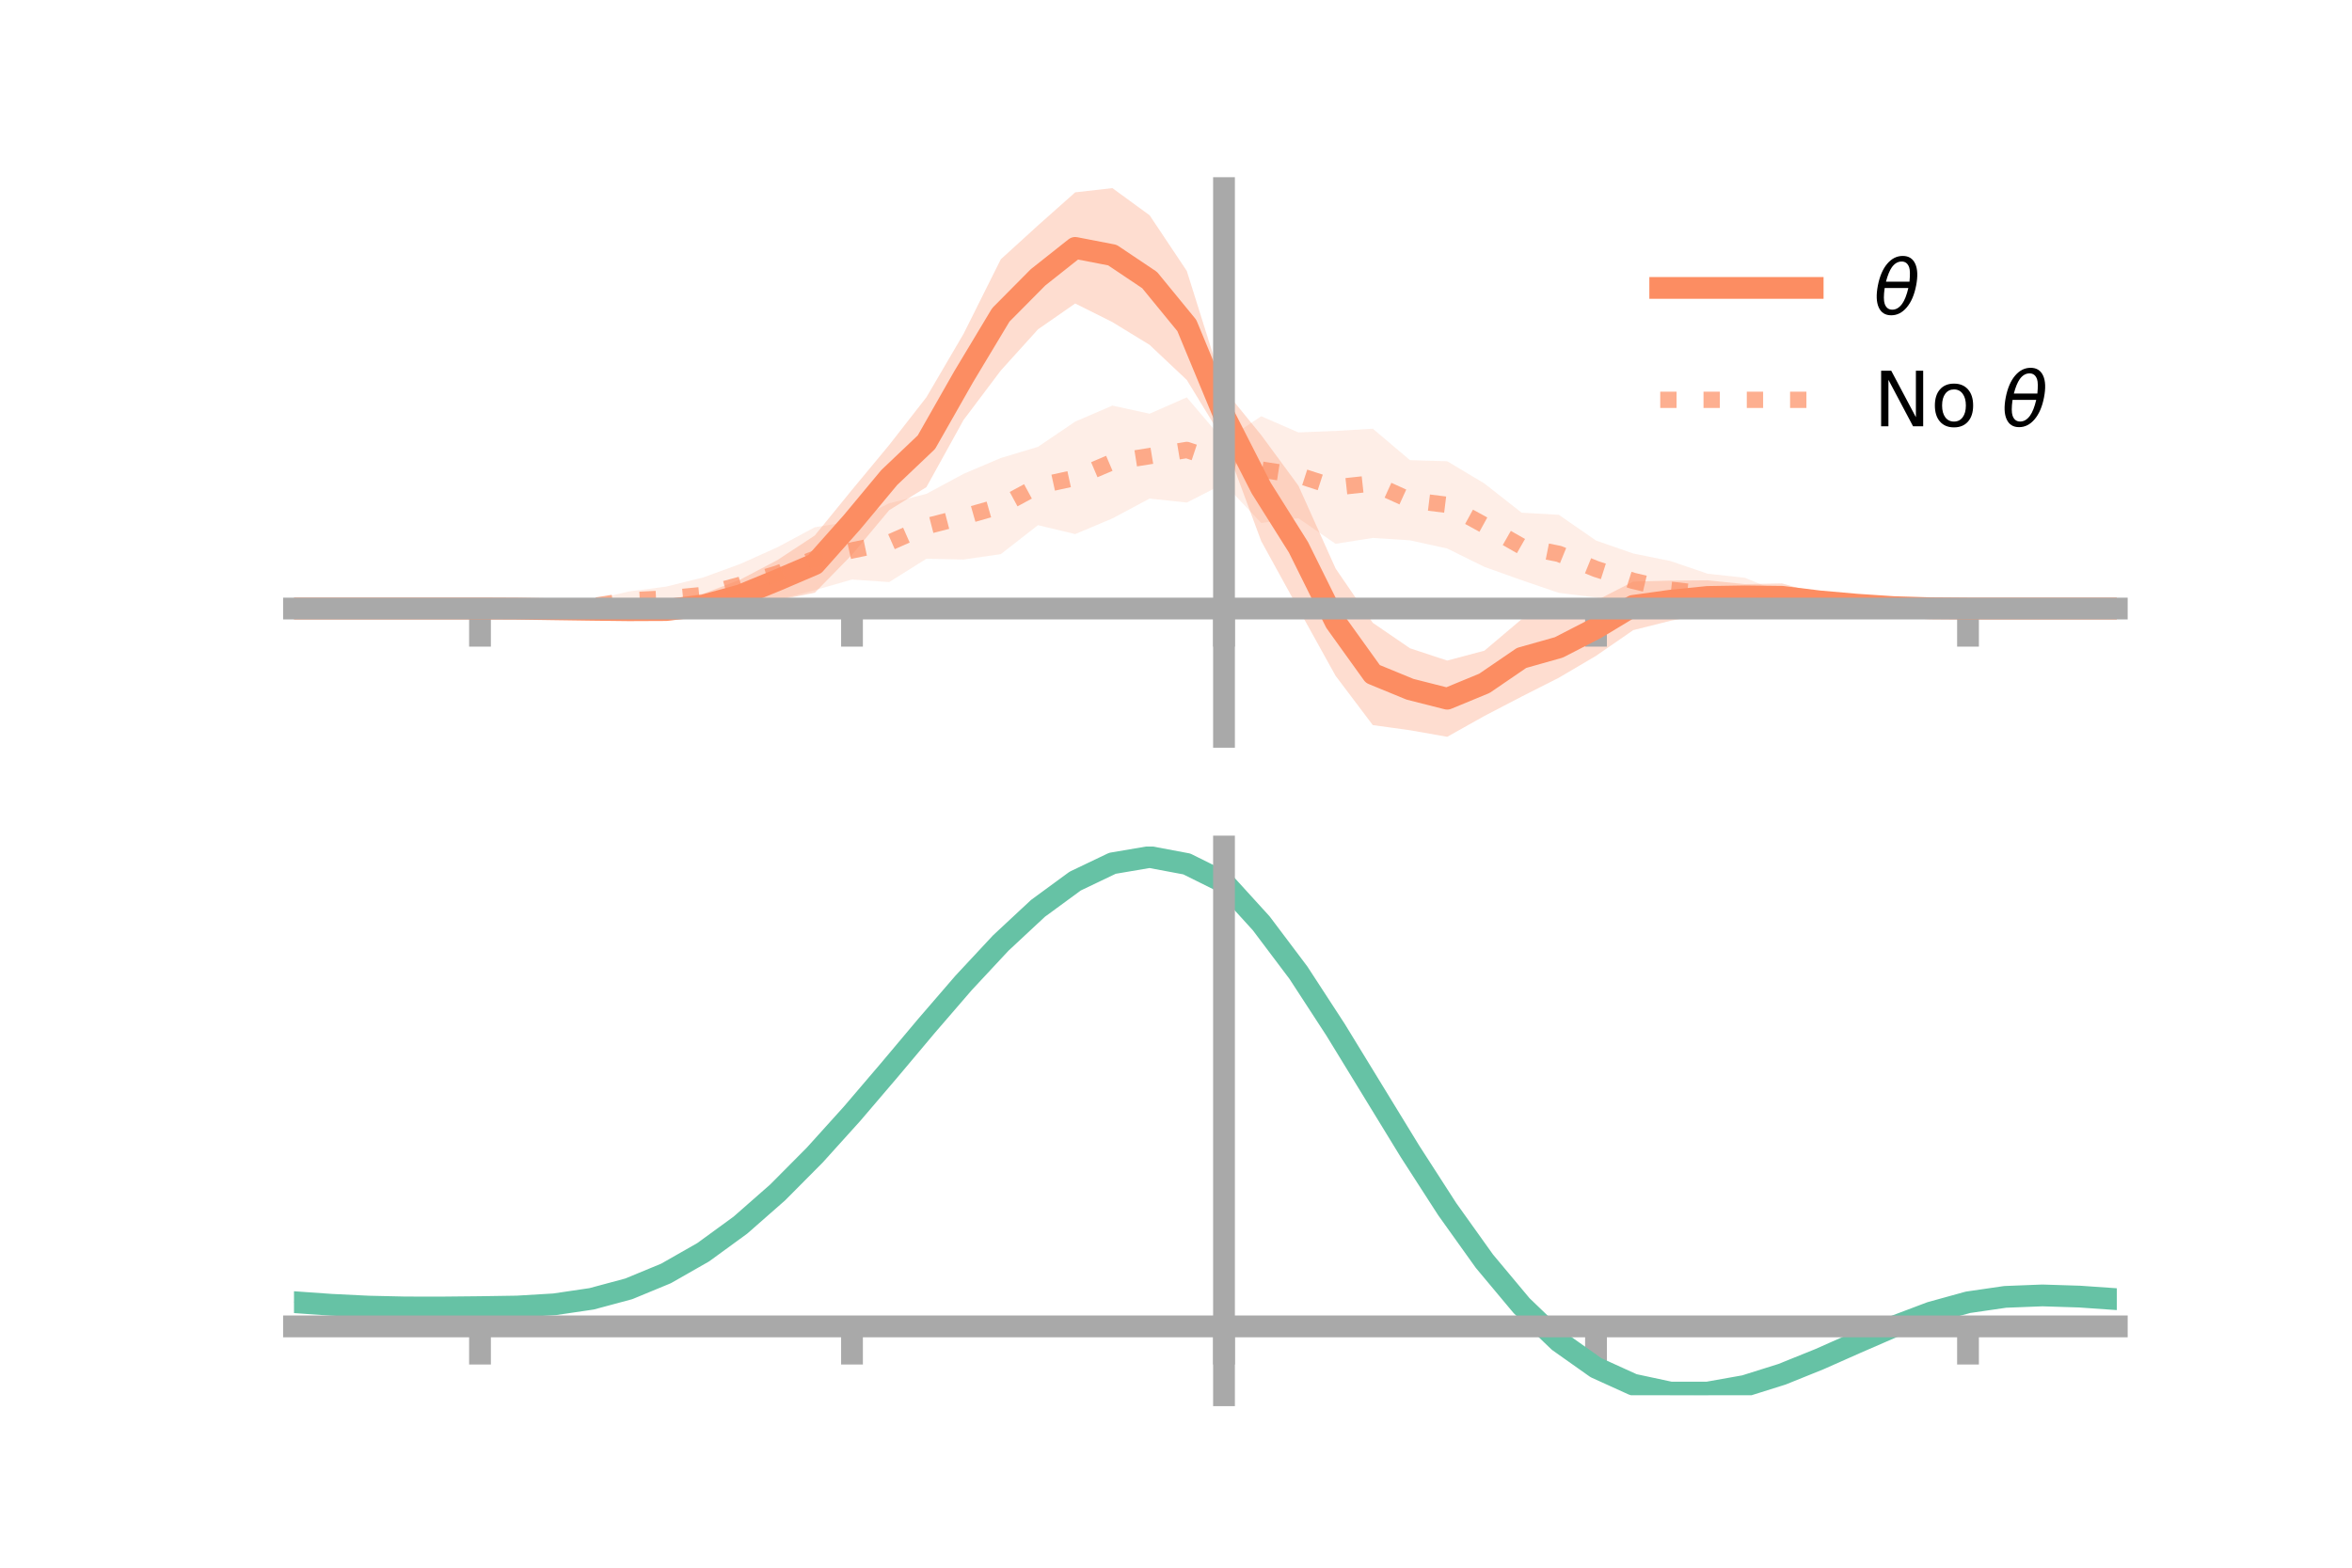 <?xml version="1.0" encoding="utf-8" standalone="no"?>
<!DOCTYPE svg PUBLIC "-//W3C//DTD SVG 1.1//EN"
  "http://www.w3.org/Graphics/SVG/1.1/DTD/svg11.dtd">
<!-- Created with matplotlib (https://matplotlib.org/) -->
<svg height="144pt" version="1.1" viewBox="0 0 216 144" width="216pt" xmlns="http://www.w3.org/2000/svg" xmlns:xlink="http://www.w3.org/1999/xlink">
 <defs>
  <style type="text/css">*{stroke-linecap:butt;stroke-linejoin:round;}</style>
 </defs>
 <g id="figure_1">
  <g id="patch_1">
   <path d="M 0 144 
L 216 144 
L 216 0 
L 0 0 
z
" style="fill:none;"/>
  </g>
  <g id="axes_1">
   <g id="patch_2">
    <path d="M 27 67.68 
L 194.4 67.68 
L 194.4 17.28 
L 27 17.28 
z
" style="fill:none;"/>
   </g>
   <g id="PolyCollection_1">
    <path clip-path="url(#p8e4082f97d)" d="M 27 55.896 
L 27 55.896 
L 30.416 55.896 
L 33.833 55.896 
L 37.249 55.896 
L 40.665 55.896 
L 44.082 55.896 
L 47.498 55.84 
L 50.914 55.724 
L 54.331 55.602 
L 57.747 55.479 
L 61.163 55.05 
L 64.58 54.537 
L 67.996 53.235 
L 71.412 51.434 
L 74.829 49.185 
L 78.245 44.993 
L 81.661 40.873 
L 85.078 36.49 
L 88.494 30.658 
L 91.91 23.816 
L 95.327 20.704 
L 98.743 17.668 
L 102.159 17.28 
L 105.576 19.773 
L 108.992 24.889 
L 112.408 35.767 
L 115.824 39.962 
L 119.241 44.609 
L 122.657 52.22 
L 126.073 57.209 
L 129.49 59.548 
L 132.906 60.676 
L 136.322 59.77 
L 139.739 56.88 
L 143.155 56.682 
L 146.571 55.179 
L 149.988 53.421 
L 153.404 53.333 
L 156.82 53.305 
L 160.237 53.655 
L 163.653 53.592 
L 167.069 54.551 
L 170.486 55.048 
L 173.902 55.413 
L 177.318 55.756 
L 180.735 55.896 
L 184.151 55.896 
L 187.567 55.896 
L 190.984 55.896 
L 194.4 55.896 
L 194.4 55.896 
L 194.4 55.896 
L 190.984 55.896 
L 187.567 55.896 
L 184.151 55.896 
L 180.735 55.896 
L 177.318 55.984 
L 173.902 56.119 
L 170.486 56.032 
L 167.069 55.926 
L 163.653 56.046 
L 160.237 55.902 
L 156.82 56.361 
L 153.404 57.024 
L 149.988 57.883 
L 146.571 60.244 
L 143.155 62.256 
L 139.739 63.986 
L 136.322 65.765 
L 132.906 67.68 
L 129.49 67.076 
L 126.073 66.604 
L 122.657 62.078 
L 119.241 55.916 
L 115.824 49.699 
L 112.408 40.498 
L 108.992 34.901 
L 105.576 31.678 
L 102.159 29.586 
L 98.743 27.875 
L 95.327 30.251 
L 91.91 34.033 
L 88.494 38.569 
L 85.078 44.747 
L 81.661 46.861 
L 78.245 50.952 
L 74.829 54.445 
L 71.412 55.126 
L 67.996 56.129 
L 64.58 56.698 
L 61.163 57.024 
L 57.747 56.624 
L 54.331 56.423 
L 50.914 56.202 
L 47.498 55.984 
L 44.082 55.896 
L 40.665 55.896 
L 37.249 55.896 
L 33.833 55.896 
L 30.416 55.896 
L 27 55.896 
z
" style="fill:#fc8d62;fill-opacity:0.3;"/>
   </g>
   <g id="PolyCollection_2">
    <path clip-path="url(#p8e4082f97d)" d="M 27 55.896 
L 27 55.896 
L 30.416 55.896 
L 33.833 55.896 
L 37.249 55.896 
L 40.665 55.896 
L 44.082 55.896 
L 47.498 55.782 
L 50.914 55.554 
L 54.331 55.138 
L 57.747 54.33 
L 61.163 53.886 
L 64.58 53.042 
L 67.996 51.797 
L 71.412 50.261 
L 74.829 48.43 
L 78.245 47.883 
L 81.661 46.229 
L 85.078 45.363 
L 88.494 43.524 
L 91.91 42.07 
L 95.327 41.041 
L 98.743 38.726 
L 102.159 37.256 
L 105.576 38.001 
L 108.992 36.5 
L 112.408 40.52 
L 115.824 38.232 
L 119.241 39.72 
L 122.657 39.584 
L 126.073 39.379 
L 129.49 42.268 
L 132.906 42.367 
L 136.322 44.409 
L 139.739 47.093 
L 143.155 47.286 
L 146.571 49.65 
L 149.988 50.841 
L 153.404 51.531 
L 156.82 52.699 
L 160.237 53.069 
L 163.653 54.471 
L 167.069 55.343 
L 170.486 55.148 
L 173.902 55.581 
L 177.318 55.811 
L 180.735 55.896 
L 184.151 55.896 
L 187.567 55.896 
L 190.984 55.896 
L 194.4 55.896 
L 194.4 55.896 
L 194.4 55.896 
L 190.984 55.896 
L 187.567 55.896 
L 184.151 55.896 
L 180.735 55.897 
L 177.318 55.985 
L 173.902 56.185 
L 170.486 56.296 
L 167.069 56.662 
L 163.653 56.551 
L 160.237 56.576 
L 156.82 56.425 
L 153.404 56.798 
L 149.988 55.874 
L 146.571 54.883 
L 143.155 54.458 
L 139.739 53.292 
L 136.322 52.072 
L 132.906 50.382 
L 129.49 49.633 
L 126.073 49.412 
L 122.657 49.952 
L 119.241 47.604 
L 115.824 48.036 
L 112.408 44.418 
L 108.992 46.163 
L 105.576 45.795 
L 102.159 47.622 
L 98.743 49.06 
L 95.327 48.238 
L 91.91 50.901 
L 88.494 51.395 
L 85.078 51.324 
L 81.661 53.467 
L 78.245 53.232 
L 74.829 54.211 
L 71.412 55.101 
L 67.996 55.637 
L 64.58 56.256 
L 61.163 56.068 
L 57.747 55.962 
L 54.331 56.249 
L 50.914 56.106 
L 47.498 55.984 
L 44.082 55.897 
L 40.665 55.896 
L 37.249 55.896 
L 33.833 55.896 
L 30.416 55.896 
L 27 55.896 
z
" style="fill:#fc8d62;fill-opacity:0.15;"/>
   </g>
   <g id="matplotlib.axis_1">
    <g id="xtick_1">
     <g id="line2d_1">
      <defs>
       <path d="M 0 0 
L 0 3.5 
" id="mf65348aeb4" style="stroke:#a9a9a9;stroke-width:2;"/>
      </defs>
      <g>
       <use style="fill:#a9a9a9;stroke:#a9a9a9;stroke-width:2;" x="44.082" xlink:href="#mf65348aeb4" y="55.896"/>
      </g>
     </g>
    </g>
    <g id="xtick_2">
     <g id="line2d_2">
      <g>
       <use style="fill:#a9a9a9;stroke:#a9a9a9;stroke-width:2;" x="78.245" xlink:href="#mf65348aeb4" y="55.896"/>
      </g>
     </g>
    </g>
    <g id="xtick_3">
     <g id="line2d_3">
      <g>
       <use style="fill:#a9a9a9;stroke:#a9a9a9;stroke-width:2;" x="112.408" xlink:href="#mf65348aeb4" y="55.896"/>
      </g>
     </g>
    </g>
    <g id="xtick_4">
     <g id="line2d_4">
      <g>
       <use style="fill:#a9a9a9;stroke:#a9a9a9;stroke-width:2;" x="146.571" xlink:href="#mf65348aeb4" y="55.896"/>
      </g>
     </g>
    </g>
    <g id="xtick_5">
     <g id="line2d_5">
      <g>
       <use style="fill:#a9a9a9;stroke:#a9a9a9;stroke-width:2;" x="180.735" xlink:href="#mf65348aeb4" y="55.896"/>
      </g>
     </g>
    </g>
   </g>
   <g id="matplotlib.axis_2"/>
   <g id="line2d_6">
    <path clip-path="url(#p8e4082f97d)" d="M 27 55.896 
L 30.416 55.896 
L 33.833 55.896 
L 37.249 55.896 
L 40.665 55.896 
L 44.082 55.896 
L 47.498 55.912 
L 50.914 55.963 
L 54.331 56.012 
L 57.747 56.052 
L 61.163 56.037 
L 64.58 55.618 
L 67.996 54.682 
L 71.412 53.28 
L 74.829 51.815 
L 78.245 47.972 
L 81.661 43.867 
L 85.078 40.618 
L 88.494 34.613 
L 91.91 28.925 
L 95.327 25.478 
L 98.743 22.771 
L 102.159 23.433 
L 105.576 25.725 
L 108.992 29.895 
L 112.408 38.133 
L 115.824 44.83 
L 119.241 50.263 
L 122.657 57.149 
L 126.073 61.906 
L 129.49 63.312 
L 132.906 64.178 
L 136.322 62.768 
L 139.739 60.433 
L 143.155 59.469 
L 146.571 57.711 
L 149.988 55.652 
L 153.404 55.178 
L 156.82 54.833 
L 160.237 54.778 
L 163.653 54.819 
L 167.069 55.239 
L 170.486 55.54 
L 173.902 55.766 
L 177.318 55.87 
L 180.735 55.896 
L 184.151 55.896 
L 187.567 55.896 
L 190.984 55.896 
L 194.4 55.896 
" style="fill:none;stroke:#fc8d62;stroke-linecap:square;stroke-width:2;"/>
   </g>
   <g id="line2d_7">
    <path clip-path="url(#p8e4082f97d)" d="M 27 55.896 
L 30.416 55.896 
L 33.833 55.896 
L 37.249 55.896 
L 40.665 55.896 
L 44.082 55.896 
L 47.498 55.883 
L 50.914 55.83 
L 54.331 55.693 
L 57.747 55.146 
L 61.163 54.977 
L 64.58 54.649 
L 67.996 53.717 
L 71.412 52.681 
L 74.829 51.321 
L 78.245 50.557 
L 81.661 49.848 
L 85.078 48.343 
L 88.494 47.459 
L 91.91 46.486 
L 95.327 44.639 
L 98.743 43.893 
L 102.159 42.439 
L 105.576 41.898 
L 108.992 41.332 
L 112.408 42.469 
L 115.824 43.134 
L 119.241 43.662 
L 122.657 44.768 
L 126.073 44.396 
L 129.49 45.95 
L 132.906 46.375 
L 136.322 48.24 
L 139.739 50.192 
L 143.155 50.872 
L 146.571 52.267 
L 149.988 53.357 
L 153.404 54.165 
L 156.82 54.562 
L 160.237 54.823 
L 163.653 55.511 
L 167.069 56.003 
L 170.486 55.722 
L 173.902 55.883 
L 177.318 55.898 
L 180.735 55.897 
L 184.151 55.896 
L 187.567 55.896 
L 190.984 55.896 
L 194.4 55.896 
" style="fill:none;stroke:#fc8d62;stroke-dasharray:1.5,2.475;stroke-dashoffset:0;stroke-opacity:0.7;stroke-width:1.5;"/>
   </g>
   <g id="patch_3">
    <path d="M 112.408 67.68 
L 112.408 17.28 
" style="fill:none;stroke:#a9a9a9;stroke-linecap:square;stroke-linejoin:miter;stroke-width:2;"/>
   </g>
   <g id="patch_4">
    <path d="M 194.4 67.68 
L 194.4 17.28 
" style="fill:none;"/>
   </g>
   <g id="patch_5">
    <path d="M 27 55.896 
L 194.4 55.896 
" style="fill:none;stroke:#a9a9a9;stroke-linecap:square;stroke-linejoin:miter;stroke-width:2;"/>
   </g>
   <g id="patch_6">
    <path d="M 27 17.28 
L 194.4 17.28 
" style="fill:none;"/>
   </g>
   <g id="legend_1">
    <g id="line2d_8">
     <path d="M 152.47 26.449 
L 166.47 26.449 
" style="fill:none;stroke:#fc8d62;stroke-linecap:square;stroke-width:2;"/>
    </g>
    <g id="line2d_9"/>
    <g id="text_1">
     <!-- $\theta$ -->
     <g transform="translate(172.07 28.899)scale(0.07 -0.07)">
      <defs>
       <path d="M 45.516 34.672 
L 14.453 34.672 
Q 12.359 20.062 14.5 13.875 
Q 17.188 6.25 24.469 6.25 
Q 31.781 6.25 37.359 13.922 
Q 42.234 20.656 45.516 34.672 
z
M 47.016 42.969 
Q 48.344 56.844 46.625 61.719 
Q 43.953 69.438 36.766 69.438 
Q 29.297 69.438 23.828 61.812 
Q 19.531 55.672 16.156 42.969 
z
M 38.188 76.766 
Q 49.906 76.766 54.594 66.406 
Q 59.281 56.109 55.719 37.844 
Q 52.203 19.625 43.453 9.281 
Q 34.766 -1.125 23.047 -1.125 
Q 11.281 -1.125 6.641 9.281 
Q 2 19.625 5.516 37.844 
Q 9.078 56.109 17.719 66.406 
Q 26.422 76.766 38.188 76.766 
z
" id="DejaVuSans-Oblique-952"/>
      </defs>
      <use transform="translate(0 0.234)" xlink:href="#DejaVuSans-Oblique-952"/>
     </g>
    </g>
    <g id="line2d_10">
     <path d="M 152.47 36.724 
L 166.47 36.724 
" style="fill:none;stroke:#fc8d62;stroke-dasharray:1.5,2.475;stroke-dashoffset:0;stroke-opacity:0.7;stroke-width:1.5;"/>
    </g>
    <g id="line2d_11"/>
    <g id="text_2">
     <!-- No $\theta$ -->
     <g transform="translate(172.07 39.174)scale(0.07 -0.07)">
      <defs>
       <path d="M 9.812 72.906 
L 23.094 72.906 
L 55.422 11.922 
L 55.422 72.906 
L 64.984 72.906 
L 64.984 0 
L 51.703 0 
L 19.391 60.984 
L 19.391 0 
L 9.812 0 
z
" id="DejaVuSans-78"/>
       <path d="M 30.609 48.391 
Q 23.391 48.391 19.188 42.75 
Q 14.984 37.109 14.984 27.297 
Q 14.984 17.484 19.156 11.844 
Q 23.344 6.203 30.609 6.203 
Q 37.797 6.203 41.984 11.859 
Q 46.188 17.531 46.188 27.297 
Q 46.188 37.016 41.984 42.703 
Q 37.797 48.391 30.609 48.391 
z
M 30.609 56 
Q 42.328 56 49.016 48.375 
Q 55.719 40.766 55.719 27.297 
Q 55.719 13.875 49.016 6.219 
Q 42.328 -1.422 30.609 -1.422 
Q 18.844 -1.422 12.172 6.219 
Q 5.516 13.875 5.516 27.297 
Q 5.516 40.766 12.172 48.375 
Q 18.844 56 30.609 56 
z
" id="DejaVuSans-111"/>
       <path id="DejaVuSans-32"/>
      </defs>
      <use transform="translate(0 0.234)" xlink:href="#DejaVuSans-78"/>
      <use transform="translate(74.805 0.234)" xlink:href="#DejaVuSans-111"/>
      <use transform="translate(135.986 0.234)" xlink:href="#DejaVuSans-32"/>
      <use transform="translate(167.773 0.234)" xlink:href="#DejaVuSans-Oblique-952"/>
     </g>
    </g>
   </g>
  </g>
  <g id="axes_2">
   <g id="patch_7">
    <path d="M 27 128.16 
L 194.4 128.16 
L 194.4 77.76 
L 27 77.76 
z
" style="fill:none;"/>
   </g>
   <g id="PolyCollection_3">
    <path clip-path="url(#p00719c00e6)" d="M 27 119.659 
L 27 119.56 
L 30.416 119.811 
L 33.833 119.984 
L 37.249 120.061 
L 40.665 120.056 
L 44.082 120.014 
L 47.498 119.955 
L 50.914 119.744 
L 54.331 119.232 
L 57.747 118.3 
L 61.163 116.862 
L 64.58 114.873 
L 67.996 112.327 
L 71.412 109.258 
L 74.829 105.735 
L 78.245 101.86 
L 81.661 97.765 
L 85.078 93.607 
L 88.494 89.56 
L 91.91 85.814 
L 95.327 82.566 
L 98.743 80.014 
L 102.159 78.35 
L 105.576 77.76 
L 108.992 78.413 
L 112.408 80.143 
L 115.824 83.951 
L 119.241 88.561 
L 122.657 93.893 
L 126.073 99.571 
L 129.49 105.255 
L 132.906 110.65 
L 136.322 115.517 
L 139.739 119.671 
L 143.155 122.99 
L 146.571 125.416 
L 149.988 126.957 
L 153.404 127.676 
L 156.82 127.671 
L 160.237 127.066 
L 163.653 126.009 
L 167.069 124.657 
L 170.486 123.176 
L 173.902 121.726 
L 177.318 120.465 
L 180.735 119.54 
L 184.151 119.05 
L 187.567 118.92 
L 190.984 119.033 
L 194.4 119.277 
L 194.4 119.394 
L 194.4 119.394 
L 190.984 119.165 
L 187.567 119.063 
L 184.151 119.2 
L 180.735 119.704 
L 177.318 120.665 
L 173.902 121.985 
L 170.486 123.504 
L 167.069 125.053 
L 163.653 126.458 
L 160.237 127.547 
L 156.82 128.16 
L 153.404 128.152 
L 149.988 127.406 
L 146.571 125.845 
L 143.155 123.437 
L 139.739 120.194 
L 136.322 116.173 
L 132.906 111.476 
L 129.49 106.271 
L 126.073 100.783 
L 122.657 95.293 
L 119.241 90.131 
L 115.824 85.665 
L 112.408 81.967 
L 108.992 80.305 
L 105.576 79.677 
L 102.159 80.248 
L 98.743 81.851 
L 95.327 84.304 
L 91.91 87.421 
L 88.494 91.009 
L 85.078 94.879 
L 81.661 98.852 
L 78.245 102.759 
L 74.829 106.455 
L 71.412 109.814 
L 67.996 112.743 
L 64.58 115.177 
L 61.163 117.085 
L 57.747 118.472 
L 54.331 119.376 
L 50.914 119.872 
L 47.498 120.069 
L 44.082 120.115 
L 40.665 120.141 
L 37.249 120.132 
L 33.833 120.052 
L 30.416 119.891 
L 27 119.659 
z
" style="fill:#66c2a5;fill-opacity:0.3;"/>
   </g>
   <g id="matplotlib.axis_3">
    <g id="xtick_6">
     <g id="line2d_12">
      <g>
       <use style="fill:#a9a9a9;stroke:#a9a9a9;stroke-width:2;" x="44.082" xlink:href="#mf65348aeb4" y="121.835"/>
      </g>
     </g>
    </g>
    <g id="xtick_7">
     <g id="line2d_13">
      <g>
       <use style="fill:#a9a9a9;stroke:#a9a9a9;stroke-width:2;" x="78.245" xlink:href="#mf65348aeb4" y="121.835"/>
      </g>
     </g>
    </g>
    <g id="xtick_8">
     <g id="line2d_14">
      <g>
       <use style="fill:#a9a9a9;stroke:#a9a9a9;stroke-width:2;" x="112.408" xlink:href="#mf65348aeb4" y="121.835"/>
      </g>
     </g>
    </g>
    <g id="xtick_9">
     <g id="line2d_15">
      <g>
       <use style="fill:#a9a9a9;stroke:#a9a9a9;stroke-width:2;" x="146.571" xlink:href="#mf65348aeb4" y="121.835"/>
      </g>
     </g>
    </g>
    <g id="xtick_10">
     <g id="line2d_16">
      <g>
       <use style="fill:#a9a9a9;stroke:#a9a9a9;stroke-width:2;" x="180.735" xlink:href="#mf65348aeb4" y="121.835"/>
      </g>
     </g>
    </g>
   </g>
   <g id="matplotlib.axis_4"/>
   <g id="line2d_17">
    <path clip-path="url(#p00719c00e6)" d="M 27 119.61 
L 30.416 119.851 
L 33.833 120.018 
L 37.249 120.096 
L 40.665 120.099 
L 44.082 120.065 
L 47.498 120.012 
L 50.914 119.808 
L 54.331 119.304 
L 57.747 118.386 
L 61.163 116.973 
L 64.58 115.025 
L 67.996 112.535 
L 71.412 109.536 
L 74.829 106.095 
L 78.245 102.31 
L 81.661 98.309 
L 85.078 94.243 
L 88.494 90.284 
L 91.91 86.618 
L 95.327 83.435 
L 98.743 80.932 
L 102.159 79.299 
L 105.576 78.718 
L 108.992 79.359 
L 112.408 81.055 
L 115.824 84.808 
L 119.241 89.346 
L 122.657 94.593 
L 126.073 100.177 
L 129.49 105.763 
L 132.906 111.063 
L 136.322 115.845 
L 139.739 119.933 
L 143.155 123.213 
L 146.571 125.63 
L 149.988 127.182 
L 153.404 127.914 
L 156.82 127.915 
L 160.237 127.307 
L 163.653 126.233 
L 167.069 124.855 
L 170.486 123.34 
L 173.902 121.856 
L 177.318 120.565 
L 180.735 119.622 
L 184.151 119.125 
L 187.567 118.991 
L 190.984 119.099 
L 194.4 119.336 
" style="fill:none;stroke:#66c2a5;stroke-linecap:square;stroke-width:2;"/>
   </g>
   <g id="patch_8">
    <path d="M 112.408 128.16 
L 112.408 77.76 
" style="fill:none;stroke:#a9a9a9;stroke-linecap:square;stroke-linejoin:miter;stroke-width:2;"/>
   </g>
   <g id="patch_9">
    <path d="M 194.4 128.16 
L 194.4 77.76 
" style="fill:none;"/>
   </g>
   <g id="patch_10">
    <path d="M 27 121.835 
L 194.4 121.835 
" style="fill:none;stroke:#a9a9a9;stroke-linecap:square;stroke-linejoin:miter;stroke-width:2;"/>
   </g>
   <g id="patch_11">
    <path d="M 27 77.76 
L 194.4 77.76 
" style="fill:none;"/>
   </g>
  </g>
 </g>
 <defs>
  <clipPath id="p8e4082f97d">
   <rect height="50.4" width="167.4" x="27" y="17.28"/>
  </clipPath>
  <clipPath id="p00719c00e6">
   <rect height="50.4" width="167.4" x="27" y="77.76"/>
  </clipPath>
 </defs>
</svg>
